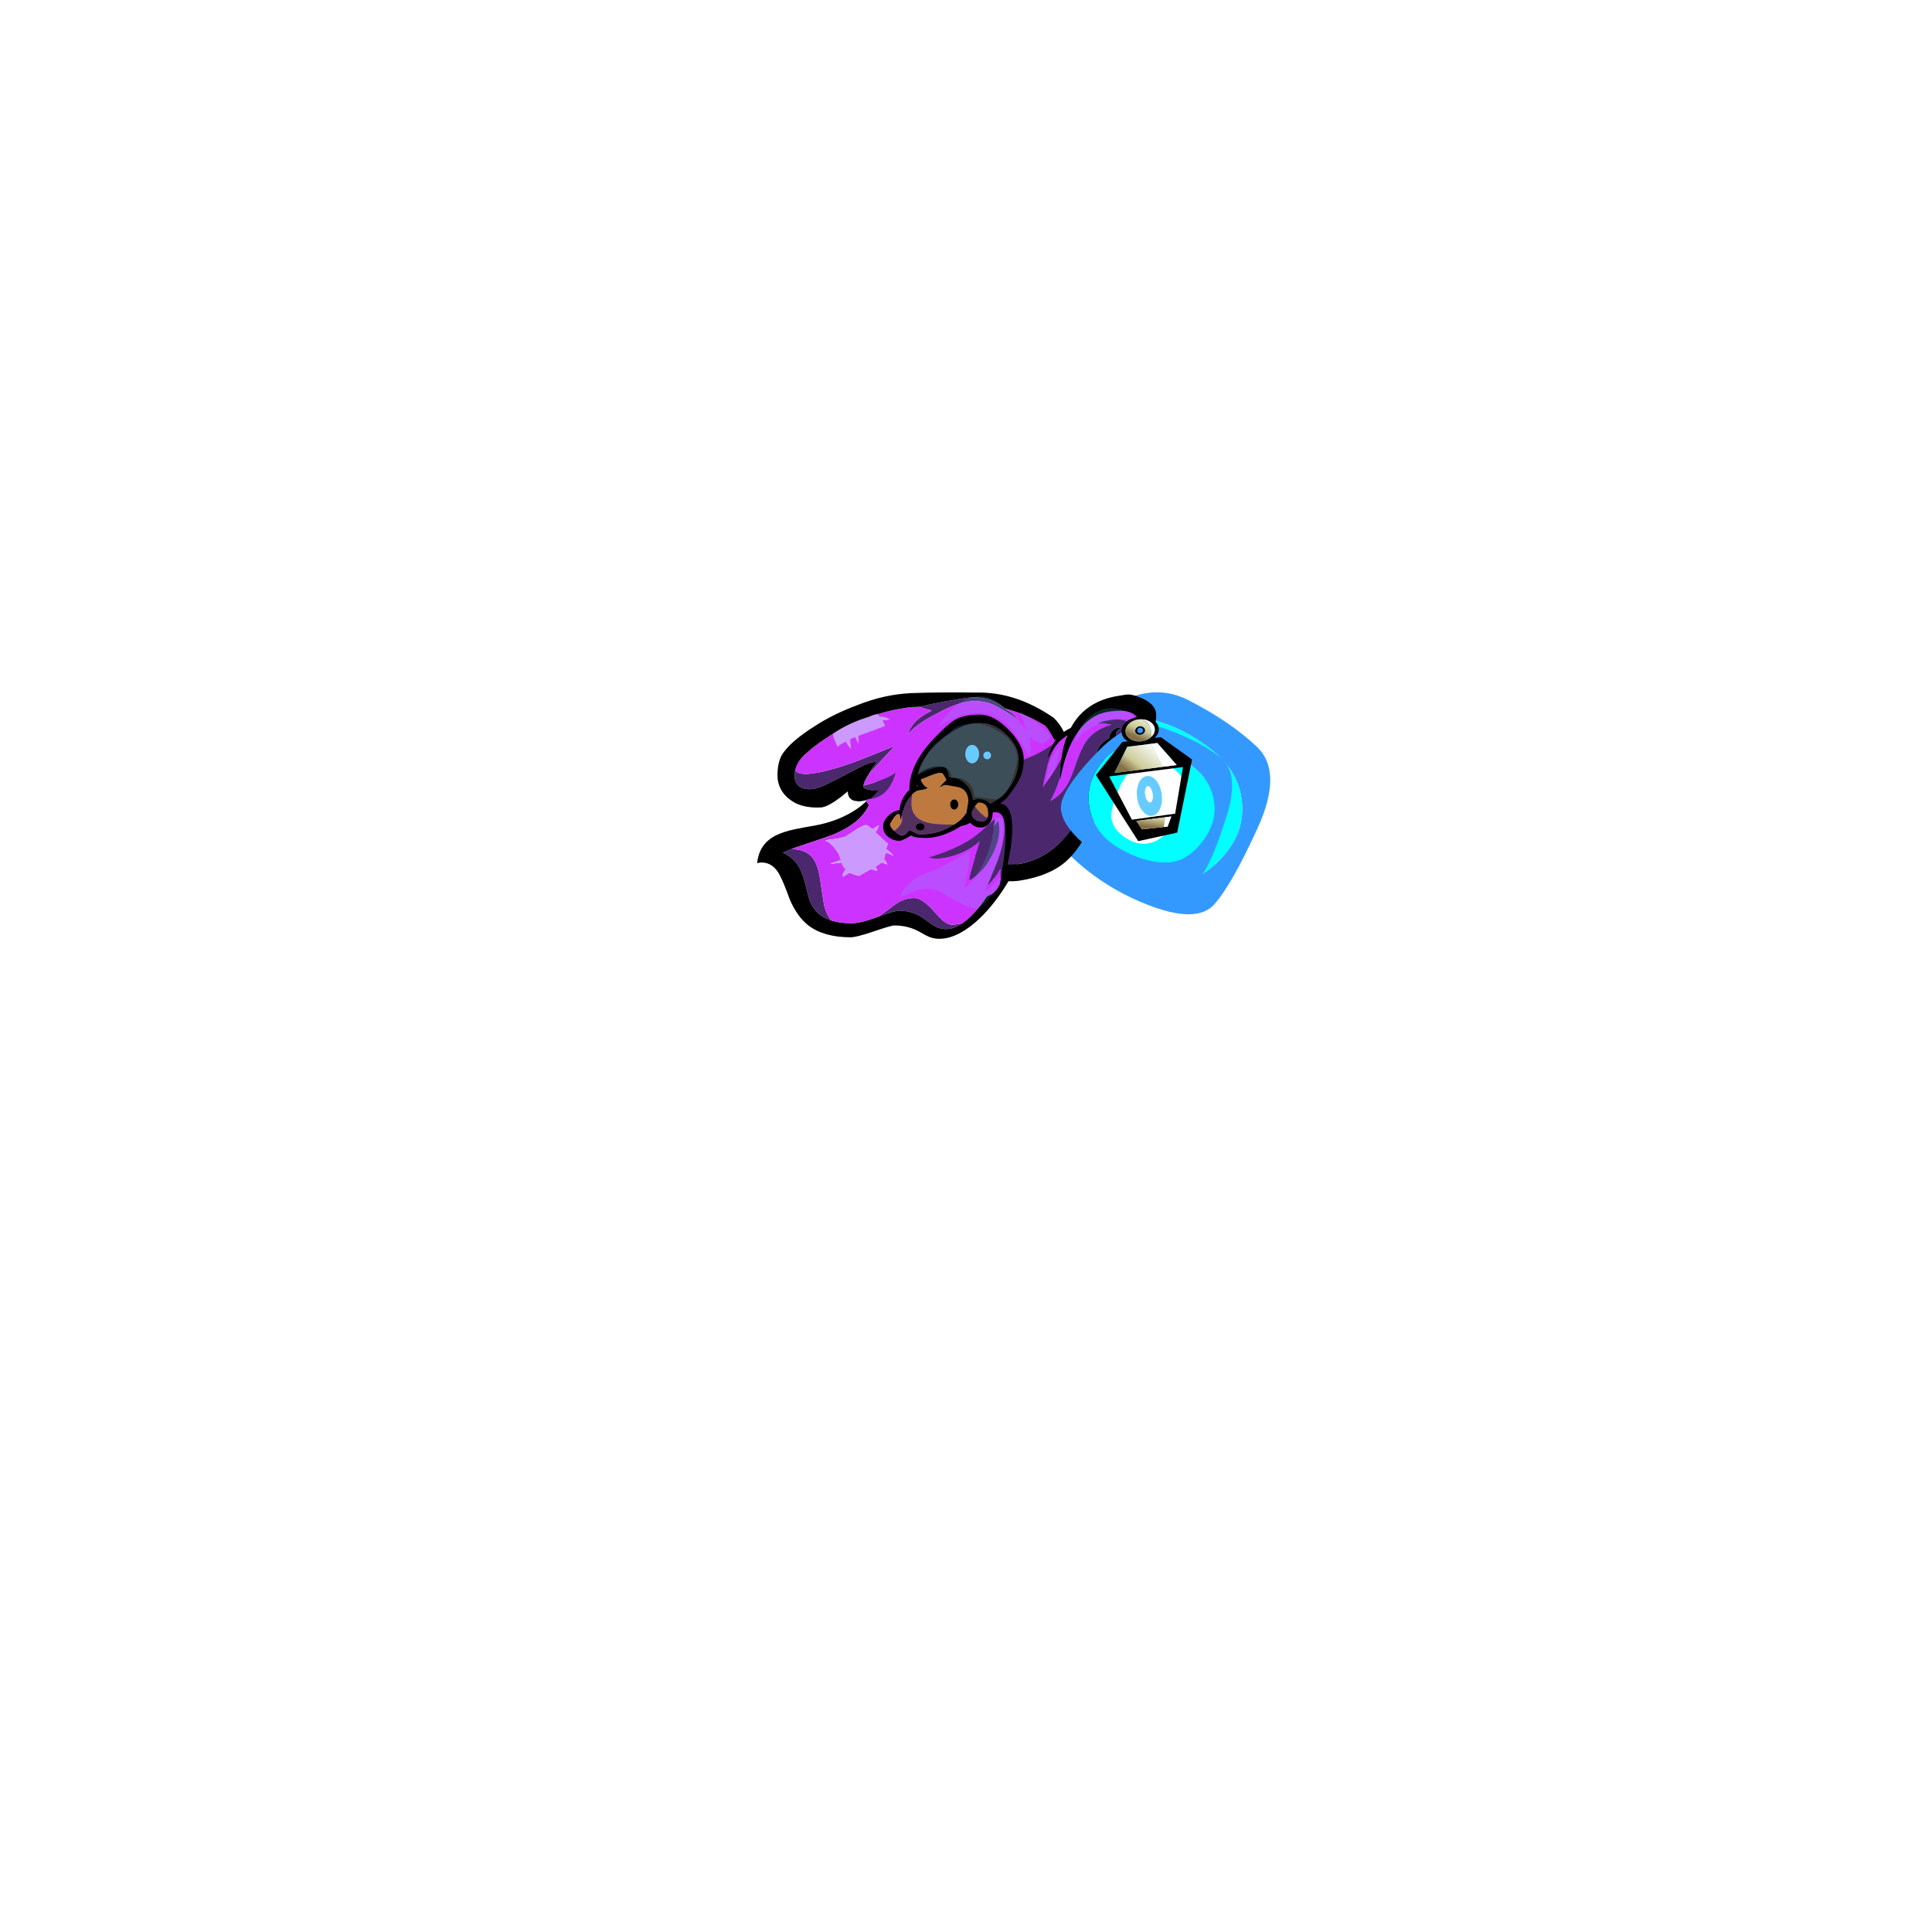 
<svg xmlns="http://www.w3.org/2000/svg" version="1.1" xmlns:xlink="http://www.w3.org/1999/xlink" preserveAspectRatio="none" x="0px" y="0px" width="1000px" height="1000px" viewBox="0 0 1000 1000">
<defs>
<linearGradient id="Gradient_1" gradientUnits="userSpaceOnUse" x1="16.925" y1="42.562" x2="21.475" y2="26.138" spreadMethod="pad">
<stop  offset="0%" stop-color="#877046"/>

<stop  offset="30.588%" stop-color="#CCCC99"/>

<stop  offset="100%" stop-color="#FFFFFF"/>
</linearGradient>

<linearGradient id="Gradient_2" gradientUnits="userSpaceOnUse" x1="10.763" y1="12.05" x2="26.438" y2="-3.85" spreadMethod="pad">
<stop  offset="0%" stop-color="#877046"/>

<stop  offset="30.588%" stop-color="#CCCC99"/>

<stop  offset="100%" stop-color="#FFFFFF"/>
</linearGradient>

<linearGradient id="Gradient_3" gradientUnits="userSpaceOnUse" x1="14.525" y1="-11.012" x2="23.075" y2="-25.588" spreadMethod="pad">
<stop  offset="0%" stop-color="#877046"/>

<stop  offset="30.588%" stop-color="#CCCC99"/>

<stop  offset="100%" stop-color="#FFFFFF"/>
</linearGradient>

<filter id="Filter_1" x="-20%" y="-20%" width="140%" height="140%" color-interpolation-filters="sRGB">
<feColorMatrix in="SourceGraphic" type="matrix" values="1 0 0 0 0 0 1 0 0 0 0 0 1 0 0 0 0 0 0.5 0" result="result1"/>
</filter>

<g id="lantern_glow_2_Layer0_0_FILL">
<path fill="#3399FF" stroke="none" d="
M 117.1 73.25
Q 131.814 41.018 116.8 26.65 101.792 12.333 77.45 -0.15 53.1 -12.576 24.7 9.6 -3.641 31.826 -10.05 46.1 -16.466 60.367 4 82.85 24.522 105.332 53.35 116.75 82.172 128.228 92.3 116.85 102.431 105.472 117.1 73.25
M 108.25 59.15
Q 109.604 77.25 94.9 91.95 80.256 106.598 63.45 103.95 46.682 101.304 29.65 88.15 12.618 75.045 10.95 55.35 9.294 35.701 24 20.95 38.696 6.25 57 11.1 75.363 15.951 91.1 28.5 106.887 41.099 108.25 59.15 Z"/>

<path fill="#00FFFF" stroke="none" d="
M 94.9 91.95
Q 109.604 77.25 108.25 59.15 106.887 41.099 91.1 28.5 75.363 15.951 57 11.1 38.696 6.25 24 20.95 9.294 35.701 10.95 55.35 12.618 75.045 29.65 88.15 46.682 101.304 63.45 103.95 80.256 106.598 94.9 91.95
M 59.2 24.1
Q 70.895 22.797 80.5 32.4 90.249 42.097 85.3 53.25 80.404 64.458 73 75.2 65.646 85.992 54.65 87.3 43.651 88.603 33.9 79 24.305 69.353 28.05 58.2 31.786 47.091 39.65 36.25 47.564 25.409 59.2 24.1 Z"/>

<path fill="#FFFFFF" stroke="none" d="
M 80.5 32.4
Q 70.895 22.797 59.2 24.1 47.564 25.409 39.65 36.25 31.786 47.091 28.05 58.2 24.305 69.353 33.9 79 43.651 88.603 54.65 87.3 65.646 85.992 73 75.2 80.404 64.458 85.3 53.25 90.249 42.097 80.5 32.4 Z"/>
</g>

<g id="blanket_ghost_bottom_copy_2_Layer0_0_FILL">
<path fill="#4B286D" stroke="none" d="
M 16.5 57.85
Q 13.76 58.918 11.55 59.95 18.629 63.057 21.95 70.05 23.35 73.05 24.6 77.75 25.35 80.5 26.75 86.15 29.553 96.483 40.1 99.85 37.519 96.812 36.15 92.05 35.45 89.55 33.7 76.95 32.45 67.65 29.55 63.6 25.55 57.85 16.5 57.85
M 100.5 94.45
Q 93.55 86.6 88.9 86.6 84.55 86.6 80.9 88.4 78.5 89.55 74.25 92.9 71.011 95.44 67.8 97.55 77.423 94.05 79.95 94.05 88.55 94.05 95.65 99.5 99.5 102.45 100.9 103.2 104.05 104.9 107.8 104.9 109.701 104.9 111.7 104.25 114.457 103.374 117.4 101.25 114.038 102.3 111.15 102.3 108.6 102.3 105.65 99.85 104.1 98.5 100.5 94.45 Z"/>

<path fill="#000000" stroke="none" d="
M 154.4 40.3
Q 154.413 39.202 154.4 38.3
L 153.55 38.2
Q 151.211 54.64 139.65 73.1 131.2 86.65 126.95 91.95 121.951 98.057 117.4 101.25 114.457 103.374 111.7 104.25 109.701 104.9 107.8 104.9 104.05 104.9 100.9 103.2 99.5 102.45 95.65 99.5 88.55 94.05 79.95 94.05 77.423 94.05 67.8 97.55 67.535 97.646 67.25 97.75 57.15 101.45 52.05 101.45 45.184 101.45 40.1 99.85 29.553 96.483 26.75 86.15 25.35 80.5 24.6 77.75 23.35 73.05 21.95 70.05 18.629 63.057 11.55 59.95 13.76 58.918 16.5 57.85 19.185 56.817 22.4 55.75 37.85 50.65 41 49.35 51.4 45.05 57 39.35 60.565 35.759 62.6 31.25 63.918 28.397 64.6 25.15 64.484 25.308 64.35 25.45 59.578 31.861 51.45 36.5 42.25 41.75 30.75 43.9 22.6 45.3 18.6 46.15 11.7 47.65 7.45 49.8 -2.441 54.767 -3.55 66.1 -2.054 65.7 -1 65.7 5.6 65.7 9.45 72.6 11.75 76.7 15.75 87.7 20.15 97.8 26.75 102.85 35.85 109.7 51.45 109.7 54.85 109.7 65.05 106.25 75.25 102.75 77.1 102.75 85.55 102.75 92.35 106.7 96.2 108.9 97.35 109.35 100.3 110.6 103.7 110.6 111.85 110.6 121.25 103.7 129.65 97.5 137.45 87 144.85 77.1 149.4 66.5 154.05 55.75 154.05 48.25 154.347 43.463 154.4 40.3 Z"/>

<path fill="#CC33FF" stroke="none" d="
M 154.5 35.2
Q 154.5 15.95 144.85 8.6 135.7 1.6 112.2 1.6 102.15 1.6 89.45 4.6 77.75 7.8 75.6 8.2 69.6 9.35 66.55 18 65.75 20.15 64.45 25.15 64.408 25.31 64.35 25.45 64.484 25.308 64.6 25.15 63.918 28.397 62.6 31.25 60.565 35.759 57 39.35 51.4 45.05 41 49.35 37.85 50.65 22.4 55.75 19.185 56.817 16.5 57.85 25.55 57.85 29.55 63.6 32.45 67.65 33.7 76.95 35.45 89.55 36.15 92.05 37.519 96.812 40.1 99.85 45.184 101.45 52.05 101.45 57.15 101.45 67.25 97.75 67.535 97.646 67.8 97.55 71.011 95.44 74.25 92.9 78.5 89.55 80.9 88.4 84.55 86.6 88.9 86.6 93.55 86.6 100.5 94.45 104.1 98.5 105.65 99.85 108.6 102.3 111.15 102.3 114.038 102.3 117.4 101.25 121.951 98.057 126.95 91.95 131.2 86.65 139.65 73.1 151.211 54.64 153.55 38.2
L 154.4 38.3
Q 154.413 39.202 154.4 40.3 154.5 39.35 154.5 35.2
M 55.25 46
Q 59.8 43.45 60.65 43.7 61.9 44.1 64.25 46.15 67.9 43.8 68.15 43.75 67.4 45.55 67.25 46.15 66.85 46.9 65.85 47.75 66.2 48.2 69.05 50.75 71.7 53.35 73.4 54.75 72.75 55.85 72.35 57.75 73.15 58.35 74.25 59.3 76 60.85 76.6 61.75 74.05 60.4 71.9 59.95 71.65 62 71.05 63.6 71.15 63.95 72.25 65.1 72.9 66.35 73 66.95 71.05 66.15 69.5 65.75 67.95 67.1 66 68.2 66.45 68.6 66.8 69.5 67.15 70.4 66.85 70.65 64.1 69.7 63.65 69.7 63.4 69.75 63.35 69.6 56.65 73.3 56.55 73.6 53.75 73.05 50.8 71.65 47.2 73.85 47.25 74.05 46.4 73.7 47.2 71.8 48 70.15 48.7 69.95 47.85 69.15 46.8 67.5 46.1 66 46.05 65.75 40.4 66.55 39.45 66.45 39.5 66.25 42.3 65.4 44.95 64.4 45.7 64.25 44.95 61.95 44.3 60.45 41.55 56.05 38.25 53.55 37.15 53.25 36.5 53 38.35 52.1 41.15 52 43.55 51.85 48.15 50.6 50 49.5 55.25 46 Z"/>

<path fill="#CC99FF" stroke="none" d="
M 60.65 43.7
Q 59.8 43.45 55.25 46 50 49.5 48.15 50.6 43.55 51.85 41.15 52 38.35 52.1 36.5 53 37.15 53.25 38.25 53.55 41.55 56.05 44.3 60.45 44.95 61.95 45.7 64.25 44.95 64.4 42.3 65.4 39.5 66.25 39.45 66.45 40.4 66.55 46.05 65.75 46.1 66 46.8 67.5 47.85 69.15 48.7 69.95 48 70.15 47.2 71.8 46.4 73.7 47.25 74.05 47.2 73.85 50.8 71.65 53.75 73.05 56.55 73.6 56.65 73.3 63.35 69.6 63.4 69.75 63.65 69.7 64.1 69.7 66.85 70.65 67.15 70.4 66.8 69.5 66.45 68.6 66 68.2 67.95 67.1 69.5 65.75 71.05 66.15 73 66.95 72.9 66.35 72.25 65.1 71.15 63.95 71.05 63.6 71.65 62 71.9 59.95 74.05 60.4 76.6 61.75 76 60.85 74.25 59.3 73.15 58.35 72.35 57.75 72.75 55.85 73.4 54.75 71.7 53.35 69.05 50.75 66.2 48.2 65.85 47.75 66.85 46.9 67.25 46.15 67.4 45.55 68.15 43.75 67.9 43.8 64.25 46.15 61.9 44.1 60.65 43.7 Z"/>
</g>

<g id="blanket_ghost_hood_copy_2_Layer0_0_FILL">
<path fill="#4B286D" stroke="none" d="
M 44.05 60.25
Q 43.85 60.35 44.05 60.85 44.1 62.15 47.9 62.85 49.45 62.95 52.85 63.2 51.45 64.85 49.8 66.5 48.75 67.5 47.6 67.95 47.85 68.1 48.45 68.2 59.25 66.5 63.05 52.65 60.5 54.45 56.3 56.2 48.65 59.3 44.05 60.25
M 62 37.45
Q 61.55 37.35 61.25 37.45 52.45 40.95 42.65 44.9 22.6 52.6 11.1 53.45 7.95 53.5 5.95 52.85 4.25 52.05 3.9 51.1 3.65 52.1 3.55 53.35 3.1 59.95 8.5 61.85 13.45 63.55 21.05 60.15 28.55 56.55 38.85 51.05 49.3 45.35 51.8 46.65 49.15 49.8 47.5 52.8 47.25 52.95 47.4 53.1 49 51.5 50.95 49.4 54.75 45.1 62 37.45
M 134.7 21
Q 131.8 17.25 127 14.9 117.3 6.4 102.35 9 87.5 11.4 77.05 13.9 77.55 14.3 80.25 15.1 83.05 15.85 84.2 16.15 77 19.75 74 23.35 71.9 25.5 69.8 30.4 75.3 23.85 87.35 17.9 98.9 11.45 107.3 10.7 115.3 10.15 121.2 13.2 126.55 15.9 134.35 21.05
L 134.7 21 Z"/>

<path fill="#CC99FF" stroke="none" d="
M 53.7 19.9
Q 52.7 18.8 52.5 18.2 49.7 18.6 47.55 19.75 35.7 23.25 26.15 29.7 25.9 29.55 26.1 29.75 26.25 31.4 27.25 33.75 27.85 35.35 28.85 37.3 30.75 35.7 33.65 34.3 34.1 35.25 34.75 36.2 36.5 38.6 36.7 38.75 36.25 35.4 36.1 33.05 37.35 32.4 39.2 31.7 39.2 31.95 40.9 35.2 40.9 35.25 41.25 35.2 41 33.8 40.85 31 42.05 30.5 50.6 27.45 56.4 25.4 56.5 25.05 56.55 24.25 55.05 22 55.4 21.9 56.85 21.7 58.1 21.5 59.3 21.5 58.55 20.5 55.8 20 54.55 19.75 53.7 19.9 Z"/>

<path fill="#CC33FF" stroke="none" d="
M 157.9 37.75
Q 157.6 35.95 155.2 31.4 152.85 27.3 151.3 25.4 150.95 25 150.8 25 139 17.75 127 14.9 131.8 17.25 134.7 21
L 134.35 21.05
Q 126.55 15.9 121.2 13.2 115.3 10.15 107.3 10.7 98.9 11.45 87.35 17.9 75.3 23.85 69.8 30.4 71.9 25.5 74 23.35 77 19.75 84.2 16.15 83.05 15.85 80.25 15.1 77.55 14.3 77.05 13.9 72.1 14 69.05 14.5 61.1 15.6 52.5 18.2 52.7 18.8 53.7 19.9 54.55 19.75 55.8 20 58.55 20.5 59.3 21.5 58.1 21.5 56.85 21.7 55.4 21.9 55.05 22 56.55 24.25 56.5 25.05 56.4 25.4 50.6 27.45 42.05 30.5 40.85 31 41 33.8 41.25 35.2 40.9 35.25 40.9 35.2 39.2 31.95 39.2 31.7 37.35 32.4 36.1 33.05 36.25 35.4 36.7 38.75 36.5 38.6 34.75 36.2 34.1 35.25 33.65 34.3 30.75 35.7 28.85 37.3 27.85 35.35 27.25 33.75 26.25 31.4 26.1 29.75 16.35 35.75 10.25 41.35 5.1 45.8 3.9 51.1 4.25 52.05 5.95 52.85 7.95 53.5 11.1 53.45 22.6 52.6 42.65 44.9 52.45 40.95 61.25 37.45 61.55 37.35 62 37.45 54.75 45.1 50.95 49.4 49 51.5 47.4 53.1 44.2 57.9 44.05 60.25 48.65 59.3 56.3 56.2 60.5 54.45 63.05 52.65 59.25 66.5 48.45 68.2 47.85 68.1 47.6 67.95 46.45 68.5 45.25 68.95 46.45 70.7 48.5 73.95 49.5 75.45 51.7 79.8 53.4 83.65 54.7 85.1 58.2 89.75 60.85 92.3 66.3 97.75 71.45 99.4 86.75 103.65 87.85 103.95 95.5 105.5 104.55 104.8 123.15 102.9 132.65 92 135.65 88.05 138.25 82.5 138.85 81.15 139.45 80.05 139.3 80 139.5 79.95 139.25 76 142.5 70.3 143.5 67.75 149.05 59.7 158.35 45.35 157.9 37.75 Z"/>

<path fill="#000000" stroke="none" d="
M 155.2 31.4
Q 157.6 35.95 157.9 37.75 158.35 45.35 149.05 59.7 143.5 67.75 142.5 70.3 139.25 76 139.5 79.95 142.4 73.4 147.5 66.7 150.05 62.85 155.7 56.25 164.2 44.85 163.6 34.5 162.45 26.95 156.05 20.5 133.75 5.05 110.5 5.55 87.3 5.3 71.65 5.9 56.05 6.75 40.95 12.75 26.05 18.25 15.1 25.5 1.65 33.95 -3.55 41.55 -6.85 46.8 -6.5 55.9 -5.4 65.5 3.9 70.5 10.15 73.65 19.4 73.1 23.55 72.55 31.1 66.7 32.9 65.25 34.8 63.65 34.75 63.85 34.95 65.05 35.3 67.7 37.75 68.9 39.15 69.4 41.6 69.6 43.55 69.35 45.25 68.95 46.45 68.5 47.6 67.95 48.75 67.5 49.8 66.5 51.45 64.85 52.85 63.2 49.45 62.95 47.9 62.85 44.1 62.15 44.05 60.85 43.85 60.35 44.05 60.25 44.2 57.9 47.4 53.1 47.25 52.95 47.5 52.8 49.15 49.8 51.8 46.65 49.3 45.35 38.85 51.05 28.55 56.55 21.05 60.15 13.45 63.55 8.5 61.85 3.1 59.95 3.55 53.35 3.65 52.1 3.9 51.1 5.1 45.8 10.25 41.35 16.35 35.75 26.1 29.75 25.9 29.55 26.15 29.7 35.7 23.25 47.55 19.75 49.7 18.6 52.5 18.2 61.1 15.6 69.05 14.5 72.1 14 77.05 13.9 87.5 11.4 102.35 9 117.3 6.4 127 14.9 139 17.75 150.8 25 150.95 25 151.3 25.4 152.85 27.3 155.2 31.4 Z"/>
</g>

<g id="blanket_ghost_arm_0_Layer0_0_FILL">
<path fill="#CC33FF" stroke="none" d="
M 38.55 21.85
Q 38.05 22.5 37.5 23.3 34.6 28.85 33.45 34.95 32.65 39.1 31.15 47.45 36.45 39.8 39.3 33.3 39.65 32.5 40 31.65 40.8 24.2 42.7 18.5 40.45 19.6 38.55 21.85
M 36.3 22.05
Q 36.95 20.65 37.7 19.6 28 22.5 19.55 29.85 21.9 29 24.95 28 31.9 25.7 36.3 22.05
M 70 20.35
Q 69.35 20.35 68.2 21 66.9 21.75 66.9 22.5 66.9 23.55 67.9 24 68.75 24.35 70.4 24.35 71.7 24.35 75.25 23.7 75.25 23.95 75.25 24.2 76.2 22.65 76.2 20.2 76.2 15.95 73.25 12.45 69.85 8.4 61.5 8.4 53.15 8.35 47.2 18 41.95 26.4 39.4 44.05 39.4 43.85 39.4 43.8 39.4 42.9 39.4 42 39.15 43.2 38.85 44.3 37.3 50.2 34.75 55.8
L 35.05 55.5
Q 40.3 52.85 43.25 46.35 44.5 43.65 47.25 34 49.5 26.2 52.1 22.6 55.95 17.4 62.85 16.35 60.9 15.35 59.9 14.95 58.25 14.35 56.15 14.7 58 13.65 59 13.45 59.55 13.35 62.35 13.35 65.85 13.35 68.85 15.05 72.2 16.95 72.2 19.85
L 72.2 21.35
Q 72.05 21.1 71.25 20.75 70.4 20.35 70 20.35 Z"/>

<path fill="#4B286D" stroke="none" d="
M 62.85 20.7
Q 64.05 18.75 65.8 18.75 66.85 18.75 67.65 19.4 67.45 19.35 67.2 19.35 66.25 19.35 65.5 20.4 64.85 21.4 64.85 22.6 64.85 24.6 66.15 25.7 67.45 26.75 69.85 26.75 72.95 26.75 74.6 25.05 74.95 24.65 75.25 24.2 75.25 23.95 75.25 23.7 71.7 24.35 70.4 24.35 68.75 24.35 67.9 24 66.9 23.55 66.9 22.5 66.9 21.75 68.2 21 69.35 20.35 70 20.35 70.4 20.35 71.25 20.75 72.05 21.1 72.2 21.35
L 72.2 19.85
Q 72.2 16.95 68.85 15.05 65.85 13.35 62.35 13.35 59.55 13.35 59 13.45 58 13.65 56.15 14.7 58.25 14.35 59.9 14.95 60.9 15.35 62.85 16.35 55.95 17.4 52.1 22.6 49.5 26.2 47.25 34 44.5 43.65 43.25 46.35 40.3 52.85 35.05 55.5
L 34.75 55.8
Q 37.3 50.2 38.85 44.3 39.15 43.2 39.4 42 39.5 36.45 40 31.65 39.65 32.5 39.3 33.3 36.45 39.8 31.15 47.45 32.65 39.1 33.45 34.95 34.6 28.85 37.5 23.3 35.9 25.6 34.05 29.4
L 33.7 29.4
Q 34.8 25.05 36.3 22.05 31.9 25.7 24.95 28 21.9 29 19.55 29.85 16.6 32.35 13.8 35.45 0 50.7 0 70.05 0 71.5 0.65 75.2 0.75 75.9 0.9 76.55 3.2 84.2 6.65 85.65 11.15 87.5 13.5 88.3 17.6 89.6 20.55 89.6 30.45 89.6 38.5 81.75 46.4 74.1 49.8 61.6 51.1 56.75 52.6 50.15 54.15 43.4 54.8 39.45 56.35 30.45 56.45 30.15 57.85 26 61.8 24.05 61.85 22.3 62.85 20.7 Z"/>

<path fill="#000000" stroke="none" d="
M 74.8 2.2
Q 73.3 1.2 71.9 0.55 70.7 0.1 69.65 0 67.2 0 66 0 50.75 0 44.25 14.4 40.6 15.85 38.3 18.75 38 19.15 37.7 19.6 36.95 20.65 36.3 22.05 34.8 25.05 33.7 29.4
L 34.05 29.4
Q 35.9 25.6 37.5 23.3 38.05 22.5 38.55 21.85 40.45 19.6 42.7 18.5 40.8 24.2 40 31.65 39.5 36.45 39.4 42 39.4 42.9 39.4 43.8 39.4 43.85 39.4 44.05 41.95 26.4 47.2 18 53.15 8.35 61.5 8.4 69.85 8.4 73.25 12.45 76.2 15.95 76.2 20.2 76.2 22.65 75.25 24.2 74.95 24.65 74.6 25.05 72.95 26.75 69.85 26.75 67.45 26.75 66.15 25.7 64.85 24.6 64.85 22.6 64.85 21.4 65.5 20.4 66.25 19.35 67.2 19.35 67.45 19.35 67.65 19.4 66.85 18.75 65.8 18.75 64.05 18.75 62.85 20.7 61.85 22.3 61.8 24.05 57.85 26 56.45 30.15 56.35 30.45 54.8 39.45 54.15 43.4 52.6 50.15 51.1 56.75 49.8 61.6 46.4 74.1 38.5 81.75 30.45 89.6 20.55 89.6 17.6 89.6 13.5 88.3 11.15 87.5 6.65 85.65 3.2 84.2 0.9 76.55 0.75 76.1 0.6 75.6
L 0.6 75.25
Q 0.596 75.359 0.45 75.7 0.25 76.1 0.25 76.6 0.25 84.95 5 91.05 5.35 91.5 5.7 91.9 6.15 92.45 6.65 92.95 7.5 93.85 8.35 94.6 13.95 99.4 21.15 99.4 34.65 99.4 42.2 92.35 48.55 86.45 54.8 70.85 56.4 66.85 57.65 59.65 58.75 53.4 59.15 47.8 59.75 45.65 59.75 41.9 59.6 37.65 59.65 35.7 59.8 29.8 63.2 28.65 65.05 30.8 69.35 30.8 76.55 30.8 80.3 25.4 83.3 21.05 83.3 14.85 83.3 8.9 77.25 4 76 3 74.8 2.2 Z"/>
</g>

<g id="blanket_ghost_face_0_Layer0_0_FILL">
<path fill="#000000" stroke="none" d="
M 58.55 9.05
Q 49.75 0 41.5 0 32.5 0 27.45 2.7 22.65 5.3 14.1 14.4 0 29.5 0 43.5 0 52.8 12.4 57.9 21.45 61.6 30.45 61.6 38.45 61.6 48.2 55.75 53.5 52.55 57.35 49.05 62.9 41.7 64.75 37.95 67.25 32.9 67.25 26.15 67.25 18.05 58.55 9.05
M 41.8 5
Q 50 5 57.2 12.05 64.25 18.95 64.25 26.45 64.25 34.3 59.9 41.2 55.45 48.3 47.55 52.45 44.35 55 42.4 55.95 37.75 58.25 30.6 58.25 22.45 58.25 15.45 55.3 4.4 50.6 4.4 40.3 4.4 28.15 17.15 16.45 29.6 5 41.8 5 Z"/>

<path fill="#333333" stroke="none" d="
M 57.2 12.05
Q 50 5 41.8 5 29.6 5 17.15 16.45 4.4 28.15 4.4 40.3 4.4 50.6 15.45 55.3 22.45 58.25 30.6 58.25 37.75 58.25 42.4 55.95 44.35 55 47.55 52.45 55.45 48.3 59.9 41.2 64.25 34.3 64.25 26.45 64.25 18.95 57.2 12.05
M 43.55 23.95
Q 43.55 23.05 44.2 22.4 44.85 21.75 45.75 21.75 46.7 21.75 47.35 22.4 48 23.05 48 24 48 24.9 47.35 25.55 46.7 26.2 45.75 26.2 44.85 26.2 44.2 25.55 43.55 24.9 43.55 23.95
M 32.9 23.15
Q 32.9 20.95 34.05 19.35 35.25 17.8 36.9 17.8 38.55 17.8 39.75 19.35 40.95 20.95 40.95 23.2 40.95 25.4 39.75 27 38.55 28.6 36.9 28.6 35.25 28.6 34.05 27 32.9 25.4 32.9 23.15 Z"/>

<path fill="#66CCFF" stroke="none" d="
M 34.05 19.35
Q 32.9 20.95 32.9 23.15 32.9 25.4 34.05 27 35.25 28.6 36.9 28.6 38.55 28.6 39.75 27 40.95 25.4 40.95 23.2 40.95 20.95 39.75 19.35 38.55 17.8 36.9 17.8 35.25 17.8 34.05 19.35
M 44.2 22.4
Q 43.55 23.05 43.55 23.95 43.55 24.9 44.2 25.55 44.85 26.2 45.75 26.2 46.7 26.2 47.35 25.55 48 24.9 48 24 48 23.05 47.35 22.4 46.7 21.75 45.75 21.75 44.85 21.75 44.2 22.4 Z"/>
</g>

<g id="lantern_Hand_copy_2_2_Layer1_0_FILL">
<path fill="#000000" stroke="none" d="
M 18.4 -22.8
Q 17.65 -22.9 16.85 -22.9 12.3 -22.9 9.05 -20.6 5.9 -18.25 5.9 -14.9 5.9 -11.6 8.95 -9.4
L 5.6 -9.4 -12.25 7.95 7.55 49.7 30.95 47.6 45.05 6 28.45 -9.4 24.75 -9.4
Q 27.9 -11.6 27.9 -14.9 27.9 -18.25 24.6 -20.6 22 -22.5 18.4 -22.8
M 16.85 -21.4
Q 17.95 -21.4 18.95 -21.2 21.2 -20.8 22.95 -19.5 25.55 -17.6 25.55 -14.85 25.55 -12.15 22.95 -10.3 22.85 -10.2 22.8 -10.1 21.65 -9.3 20.3 -8.85 18.7 -8.35 16.85 -8.35 15.05 -8.35 13.45 -8.85 11.95 -9.35 10.7 -10.3 8.2 -12.15 8.2 -14.85 8.2 -17.6 10.7 -19.5 13.25 -21.4 16.85 -21.4
M 22 -6.2
L 26 -6.2 35.65 8.1 27.65 8.1 -1.3 8.1 8.15 -6.2 22 -6.2
M 10.65 43.1
L 7.95 37.75 25.2 37.75 28.7 37.75 25.75 43.4 23.5 43.35 10.65 43.1
M 31.15 36.4
L 5.45 36.7 -4.6 9.75 39.2 9.75 31.15 36.4
M 13.95 -14.75
Q 13.95 -13.7 14.8 -13 15.65 -12.25 16.85 -12.25 18.1 -12.25 18.95 -13 19.8 -13.7 19.8 -14.75 19.8 -15.75 18.95 -16.5 18.1 -17.3 16.85 -17.3 15.65 -17.3 14.8 -16.5 13.95 -15.75 13.95 -14.75
M 15.65 -15.95
Q 16.2 -16.45 16.85 -16.45 17.6 -16.45 18.1 -15.95 18.65 -15.45 18.65 -14.8 18.65 -14.1 18.1 -13.65 17.6 -13.2 16.85 -13.2 16.2 -13.2 15.65 -13.65 15.15 -14.1 15.15 -14.8 15.15 -15.45 15.65 -15.95 Z"/>

<path fill="#FFFFFF" stroke="none" d="
M 23.5 43.35
L 25.75 43.4 28.7 37.75 25.2 37.75 23.5 43.35
M 26 -6.2
L 22 -6.2 27.65 8.1 35.65 8.1 26 -6.2
M 22.8 -10.1
Q 22.85 -10.2 22.95 -10.3 25.55 -12.15 25.55 -14.85 25.55 -17.6 22.95 -19.5 21.2 -20.8 18.95 -21.2 24.9 -17.1 22.8 -10.1 Z"/>

<path fill="url(#Gradient_1)" stroke="none" d="
M 7.95 37.75
L 10.65 43.1 23.5 43.35 25.2 37.75 7.95 37.75 Z"/>

<path fill="url(#Gradient_2)" stroke="none" d="
M 22 -6.2
L 8.15 -6.2 -1.3 8.1 27.65 8.1 22 -6.2 Z"/>

<path fill="url(#Gradient_3)" stroke="none" d="
M 18.95 -21.2
Q 17.95 -21.4 16.85 -21.4 13.25 -21.4 10.7 -19.5 8.2 -17.6 8.2 -14.85 8.2 -12.15 10.7 -10.3 11.95 -9.35 13.45 -8.85 15.05 -8.35 16.85 -8.35 18.7 -8.35 20.3 -8.85 21.65 -9.3 22.8 -10.1 24.9 -17.1 18.95 -21.2
M 14.8 -13
Q 13.95 -13.7 13.95 -14.75 13.95 -15.75 14.8 -16.5 15.65 -17.3 16.85 -17.3 18.1 -17.3 18.95 -16.5 19.8 -15.75 19.8 -14.75 19.8 -13.7 18.95 -13 18.1 -12.25 16.85 -12.25 15.65 -12.25 14.8 -13 Z"/>
</g>

<g id="lantern_Hand_copy_2_2_Layer0_0_FILL">
<path fill="#66CCFF" stroke="none" d="
M 24.75 23.5
Q 24.55 18.6 22.3 15.25 20.05 12.1 17 12.35 14 12.6 12 16.1 10 19.8 10.15 24.75 10.35 29.65 12.6 32.85 14.8 36.2 17.85 35.9 20.85 35.7 22.9 32 24.85 28.45 24.75 23.5
M 15.1 23.3
Q 15 21.3 15.6 19.85 16.15 18.4 17.05 18.35 17.95 18.25 18.65 19.6 19.3 20.95 19.45 22.95 19.5 24.9 18.95 26.4 18.35 27.85 17.5 27.95 16.55 28 15.9 26.6 15.15 25.25 15.1 23.3 Z"/>

<path fill="#FFFFFF" stroke="none" d="
M 15.6 19.85
Q 15 21.3 15.1 23.3 15.15 25.25 15.9 26.6 16.55 28 17.5 27.95 18.35 27.85 18.95 26.4 19.5 24.9 19.45 22.95 19.3 20.95 18.65 19.6 17.95 18.25 17.05 18.35 16.15 18.4 15.6 19.85 Z"/>
</g>

<g id="blanket_ghost_other_arm_0_Layer0_0_FILL">
<path fill="#4B286D" stroke="none" d="
M 51.3 9.95
Q 51.6 14.4 51.6 14.8 51.6 22.75 48.15 32.95 47.3 35.4 42.2 47.85
L 42.2 48.2
Q 43.75 47 46.2 43.6 48.45 40.5 49.2 38.75
L 49.85 38.75
Q 49.65 41.15 50 44.95 50.25 43.05 50.8 38.95 53.55 17.85 51.3 9.95
M 45.85 9.35
L 45.55 9.35
Q 37.05 17.5 32.7 20.4 22.55 27.15 6.95 31.8 10.1 32.45 11.55 32.45 17.75 32.45 25.25 29.5 33.15 26.4 37.1 22
L 37.1 22.35
Q 36.9 23.4 33.95 33.85 31.45 42.75 31.45 44.3 31.45 44.85 31.5 44.9 31.55 44.95 31.8 45.1 39.35 40.65 44.55 30.4 50.15 19.25 47.85 10.3
L 45.2 13.3
Q 45.2 12.4 45.85 11
L 45.85 9.35 Z"/>

<path fill="#CC33FF" stroke="none" d="
M 51.3 9.95
Q 50 5.55 47.25 5.2 43.15 4.65 37.95 7.75 30.7 11.95 28.65 12.6 23.95 14 17.9 15.25 13.25 16.15 10.25 16.75 7.65 17.65 6 18.6 0 22 0 30.25 0 36.55 13.7 47.5 26.7 57.85 31.65 57.85 33 57.85 38.9 55.75 44.7 53.6 45.55 52.85 48.05 50.55 49.05 48.55 49.25 48.15 49.55 47.55 49.65 46.9 49.75 46.25 49.85 45.85 50 44.95 49.65 41.15 49.85 38.75
L 49.2 38.75
Q 48.45 40.5 46.2 43.6 43.75 47 42.2 48.2
L 42.2 47.85
Q 47.3 35.4 48.15 32.95 51.6 22.75 51.6 14.8 51.6 14.4 51.3 9.95
M 45.55 9.35
L 45.85 9.35 45.85 11
Q 45.2 12.4 45.2 13.3
L 47.85 10.3
Q 50.15 19.25 44.55 30.4 39.35 40.65 31.8 45.1 31.55 44.95 31.5 44.9 31.45 44.85 31.45 44.3 31.45 42.75 33.95 33.85 36.9 23.4 37.1 22.35
L 37.1 22
Q 33.15 26.4 25.25 29.5 17.75 32.45 11.55 32.45 10.1 32.45 6.95 31.8 22.55 27.15 32.7 20.4 37.05 17.5 45.55 9.35 Z"/>

<path fill="#000000" stroke="none" d="
M 55.9 10.4
Q 54.65 0.8 49.1 0.1 44.55 -0.5 37.2 3.35 29.45 8 26.75 9.3 23.45 10.9 16.65 13.6 9.6 16.35 7.75 17.25 8.8 17.05 10.25 16.75 13.25 16.15 17.9 15.25 23.95 14 28.65 12.6 30.7 11.95 37.95 7.75 43.15 4.65 47.25 5.2 50 5.55 51.3 9.95 53.55 17.85 50.8 38.95 50.25 43.05 50 44.95 49.85 45.85 49.75 46.25 49.65 46.9 49.55 47.55 49.4 48.1 49.3 48.7 49.55 48.1 49.9 47.5 50 47.2 50.15 46.85 50.7 45.4 51.3 43.8 51.75 42.8 52.1 41.8 54.25 35.2 55.45 26.05 56.65 16.9 55.9 10.4 Z"/>
</g>

<g id="blanket_ghost_teddy_0_Layer0_0_FILL">
<path fill="#000000" stroke="none" d="
M 55.55 18.75
Q 55 18.75 53.6 19.15
L 52.25 19.5
Q 51.9 13.5 47.6 9.7 43.3 5.9 38.2 6.35 37.2 1.75 36.5 1 35.6 0 31.6 0 27.95 0 23.5 2.3 18.4 4.95 18.4 8.05 18.4 8.75 19.1 10.2 20 12.15 20.1 12.4 15.6 12.25 12.35 17.35 9.688 21.491 9.5 25.95 9.502 26.037 9.5 26.1 5.9 26.55 3 29.5 0 32.5 0 35.75 0 38.18 1.2 40 2.035 41.208 3.35 42.15 6.15 44.15 9.55 44.15 10.8 44.15 13.45 42.7 15.4 41.65 16.4 40.85 17.95 41.7 20.3 42 21.4 42.15 24.95 42.15 32.7 42.15 41.65 37.3 45.527 35.166 47.65 33.15 49.062 31.856 49.7 30.6 50.004 31.235 50.4 31.8 50.774 32.302 51.2 32.75 53.7 35.45 57.2 35.45 60.35 35.45 62.3 33.1 63.497 31.627 63.95 29.55 64.25 28.275 64.25 26.75 64.25 22.85 61.95 20.75 59.7 18.75 55.55 18.75
M 53.35 23.7
Q 53.553 23.376 53.75 23.05 55.071 21.099 55.9 20.75 61.6 20.75 61.6 27.1 61.6 28.676 61.25 29.65 61.12 30.12 60.9 30.45 60.05 31.85 57.75 31.85 55.55 31.85 53.9 30.85 53.285 30.475 52.85 29.95 51.85 28.835 51.85 27.05 51.85 26.2 53.35 23.7
M 42.9 11.8
Q 49.5 12.85 49.85 20.1
L 48.85 26.85
Q 46.674 30.825 41.85 34 40.936 34.654 39.9 35.25 31.45 40.15 21.3 40.15 20.65 40.15 15.75 37.85 15.15 37.85 13.85 39.5 12.5 41.1 11.05 41.1 9.85 41.1 7.1 38.85 6.778 38.586 6.5 38.3 4.05 36.149 4.05 34.45 4.05 34.05 5.7 31.4 7.55 28.45 8.55 28.45 9.05 28.45 9.6 28.6 10.05 31.25 10.3 31.95 10.537 30.437 10.9 28.85 11.175 27.797 11.5 26.7 12.7 22.5 14.1 20.4 16.1 17.4 16.15 17.35 16.361 17.079 16.55 16.8 17.688 15.572 19.1 14.7 19.6 14.4 22.75 13.85 25.35 13.45 25.8 12.4 24.828 12.692 23.3 10.9 23.293 10.853 23.25 10.8 21.65 8.9 21.75 7.7 22.25 7.6 26.95 5.55 31.25 3.7 33.15 3.7 34.45 3.7 35.3 5.25 36.45 7.4 36.8 7.7 36.3 8.35 34.9 9.75 33.65 11.05 32.9 12.05
L 33.15 12.05
Q 35.1 10.95 35.85 10.8 36.25 10.7 42.9 11.8
M 19.95 34.15
Q 19.15 34.8 19.15 35.7 19.15 36.65 19.95 37.3 20.75 37.95 21.8 37.95 22.9 37.95 23.7 37.3 24.5 36.65 24.5 35.7 24.5 34.8 23.7 34.15 22.9 33.5 21.8 33.5 20.75 33.5 19.95 34.15
M 43.95 22.2
Q 43.95 20.95 43.25 20.05 42.55 19.2 41.55 19.2 40.6 19.2 39.9 20.05 39.2 20.95 39.2 22.2 39.2 23.45 39.9 24.3 40.6 25.2 41.55 25.2 42.55 25.2 43.25 24.3 43.95 23.45 43.95 22.2 Z"/>

<path fill="#BD793E" stroke="none" d="
M 10.9 28.85
Q 10.537 30.437 10.3 31.95 10.05 31.25 9.6 28.6 9.05 28.45 8.55 28.45 7.55 28.45 5.7 31.4 4.05 34.05 4.05 34.45 4.05 36.149 6.5 38.3 7.964 37.464 9.05 36.2 11.15 33.8 11.15 31.45 11.15 29.962 10.9 28.85
M 49.85 20.1
Q 49.5 12.85 42.9 11.8 36.25 10.7 35.85 10.8 35.1 10.95 33.15 12.05
L 32.9 12.05
Q 33.65 11.05 34.9 9.75 36.3 8.35 36.8 7.7 36.45 7.4 35.3 5.25 34.45 3.7 33.15 3.7 31.25 3.7 26.95 5.55 22.25 7.6 21.75 7.7 21.65 8.9 23.25 10.8 23.293 10.853 23.3 10.9 24.828 12.692 25.8 12.4 25.35 13.45 22.75 13.85 19.6 14.4 19.1 14.7 17.688 15.572 16.55 16.8 16.35 18.383 16.35 21.85 16.35 29.5 23.4 32.35 27.8 34.1 36.3 34.1 39.657 34.1 41.85 34 46.674 30.825 48.85 26.85
L 49.85 20.1
M 43.25 20.05
Q 43.95 20.95 43.95 22.2 43.95 23.45 43.25 24.3 42.55 25.2 41.55 25.2 40.6 25.2 39.9 24.3 39.2 23.45 39.2 22.2 39.2 20.95 39.9 20.05 40.6 19.2 41.55 19.2 42.55 19.2 43.25 20.05
M 55.9 20.75
Q 55.071 21.099 53.75 23.05 54.583 24.528 56.35 26.35 59.13 29.214 61.25 29.65 61.6 28.676 61.6 27.1 61.6 20.75 55.9 20.75 Z"/>

<path fill="#53315F" stroke="none" d="
M 16.35 21.85
Q 16.35 18.383 16.55 16.8 16.361 17.079 16.15 17.35 16.1 17.4 14.1 20.4 12.7 22.5 11.5 26.7 11.175 27.797 10.9 28.85 11.15 29.962 11.15 31.45 11.15 33.8 9.05 36.2 7.964 37.464 6.5 38.3 6.778 38.586 7.1 38.85 9.85 41.1 11.05 41.1 12.5 41.1 13.85 39.5 15.15 37.85 15.75 37.85 20.65 40.15 21.3 40.15 31.45 40.15 39.9 35.25 40.936 34.654 41.85 34 39.657 34.1 36.3 34.1 27.8 34.1 23.4 32.35 16.35 29.5 16.35 21.85
M 19.15 35.7
Q 19.15 34.8 19.95 34.15 20.75 33.5 21.8 33.5 22.9 33.5 23.7 34.15 24.5 34.8 24.5 35.7 24.5 36.65 23.7 37.3 22.9 37.95 21.8 37.95 20.75 37.95 19.95 37.3 19.15 36.65 19.15 35.7
M 53.75 23.05
Q 53.553 23.376 53.35 23.7 51.85 26.2 51.85 27.05 51.85 28.835 52.85 29.95 53.285 30.475 53.9 30.85 55.55 31.85 57.75 31.85 60.05 31.85 60.9 30.45 61.12 30.12 61.25 29.65 59.13 29.214 56.35 26.35 54.583 24.528 53.75 23.05 Z"/>
</g>

<g id="ghost_blanket_glow_2_Layer0_0_FILL">
<path fill="#66CCFF" fill-opacity="0.176" stroke="none" d="
M 40 91.55
Q 36.3 93.9 31.2 96.7 20.9 102.35 13.25 104.8 9.15 106.1 4.9 110.25 0.8 114.3 0 117.65
L 0 118.1
Q 3 117.1 8.55 114.4 10.95 113.25 15.65 113.25 21.65 113.25 25.05 115.85 27.8 117.95 30.7 119.05 32.4 119.95 34.65 121.3 41 124.7 44 124.7 47.95 124.7 53.55 116.9 58.85 109.5 58.35 107.05
L 58.35 106.6
Q 58.25 107.05 54.6 110.55 50.9 114.1 49.95 114.55
L 49.6 114.55
Q 55.15 103.45 57.7 95 60.55 85.5 60.55 76.5 60.55 73.35 60.2 72.5 59.7 71.2 57.7 71.2 56.55 71.2 55.3 71.65 54.5 90.7 44.85 104.9 41.55 109.8 37.9 112.7 39.05 105.4 40.7 96.8
L 40.7 92
Q 41.15 91.55 40 91.55
M 59.35 21.6
Q 51.05 15.9 42.95 15.9 39 15.9 35.5 17.05 30.85 18.5 28.5 21.9 23.108 24.984 19.5 28.85 13.65 35.1 10.2 46.4 12.55 44.9 16.8 43.3 21.55 41.55 24.15 41.55 26.45 41.55 28.3 43.4 30.35 45.5 29.7 48.2 35.3 47.25 39 49.95 43 52.85 43.4 59.2 46.1 59.2 50.3 59.9 54.55 60.6 55.55 60.6 61.35 60.6 65.5 49.5 68.65 41.1 68.65 36.45 68.65 28 59.35 21.6
M 94 29.2
Q 89.5 34.45 87.7 39.4 86.9 41.6 85.4 49.95 90.25 45.55 92.2 38.15 93.15 32.95 94 29.2
M 85.85 26.5
Q 88 25.15 88 24.3 88 21.25 80.45 15.8 72.25 10.4 70.8 9.25
L 70.35 9.25
Q 73.25 18.1 74.35 20.3 65.65 10.1 62.35 7.2 54.2 0 46.65 0 39.1 0 31.8 6.3 26.2 11.1 22.15 18.1 25.55 15.45 32.7 12.3 34.05 11.7 35.8 11 37.6 10.75 41.3 10.05 43.35 9.7 44.4 9.7 55.95 9.7 64.15 18.05 69.15 23.15 75.6 35.35 76.6 34.35 76.6 31.35 76.6 30.35 76.3 28 76 25.35 75.6 23.85 76.05 24.05 79.1 26 82.15 27.8 82.95 27.8 83.8 27.8 85.85 26.5
M 138.45 13.6
Q 137.1 10.5 132.35 8.7 127.85 7 123.6 7 116.05 7 109.55 13.55 103.35 19.8 103.05 26.5 109.25 18.4 119.95 15.1 128.9 12.4 138.45 13.6 Z"/>
</g>
</defs>

<g transform="matrix( 0.88, 0, 0, 0.88, 464.15,349.75) ">
<g transform="matrix( 1, 0, 0, 1, -76.9,4.7) ">
<g transform="matrix( 1.027, 0, 0, 1.027, 168.85,9.8) ">
<g transform="matrix( 1, 0, 0, 1, 0,0) ">
<use xlink:href="#lantern_glow_2_Layer0_0_FILL"/>
</g>
</g>

<g transform="matrix( 1, 0, 0, 1, -1.65,39.45) ">
<g transform="matrix( 1, 0, 0, 1, 0,0) ">
<use xlink:href="#blanket_ghost_bottom_copy_2_Layer0_0_FILL"/>
</g>
</g>

<g transform="matrix( 1, 0, 0, 1, 13.3,-0.35) ">
<g transform="matrix( 1, 0, 0, 1, 0,0) ">
<use xlink:href="#blanket_ghost_hood_copy_2_Layer0_0_FILL"/>
</g>
</g>

<g transform="matrix( 1.287, -0.204, -0.001, 1.001, 122.35,20.6) ">
<g transform="matrix( 1, 0, 0, 1, 0,0) ">
<use xlink:href="#blanket_ghost_arm_0_Layer0_0_FILL"/>
</g>
</g>

<g transform="matrix( 1, 0, 0, 1, 84.35,18.2) ">
<g transform="matrix( 1, 0, 0, 1, 0,0) ">
<use xlink:href="#blanket_ghost_face_0_Layer0_0_FILL"/>
</g>
</g>

<g transform="matrix( 0.991, -0.126, 0.126, 0.991, 205.2,44.3) ">
<g transform="matrix( 0.75, 0, 0, 0.75, -26.55,-13.9) ">
<g transform="matrix( 1, 0, 0, 1, 0,0) ">
<use filter="url(#Filter_1)" xlink:href="#lantern_glow_2_Layer0_0_FILL"/>
</g>
</g>

<g transform="matrix( 1, 0, 0, 1, 0,0) ">
<use xlink:href="#lantern_Hand_copy_2_2_Layer1_0_FILL"/>
</g>

<g transform="matrix( 1, 0, 0, 1, 0,0) ">
<use xlink:href="#lantern_Hand_copy_2_2_Layer0_0_FILL"/>
</g>
</g>

<g transform="matrix( 1, 0, -0.018, 1.001, 88.95,70.45) ">
<g transform="matrix( 1, 0, 0, 1, 0,0) ">
<use xlink:href="#blanket_ghost_other_arm_0_Layer0_0_FILL"/>
</g>
</g>

<g transform="matrix( 1, 0.018, -0.018, 1, 69.55,48.1) ">
<g transform="matrix( 1, 0, 0, 1, 0,0) ">
<use xlink:href="#blanket_ghost_teddy_0_Layer0_0_FILL"/>
</g>
</g>

<g transform="matrix( 1, 0, 0, 1, 79.1,7.45) ">
<g transform="matrix( 1, 0, 0, 1, 0,0) ">
<use xlink:href="#ghost_blanket_glow_2_Layer0_0_FILL"/>
</g>
</g>
</g>
</g>
</svg>
